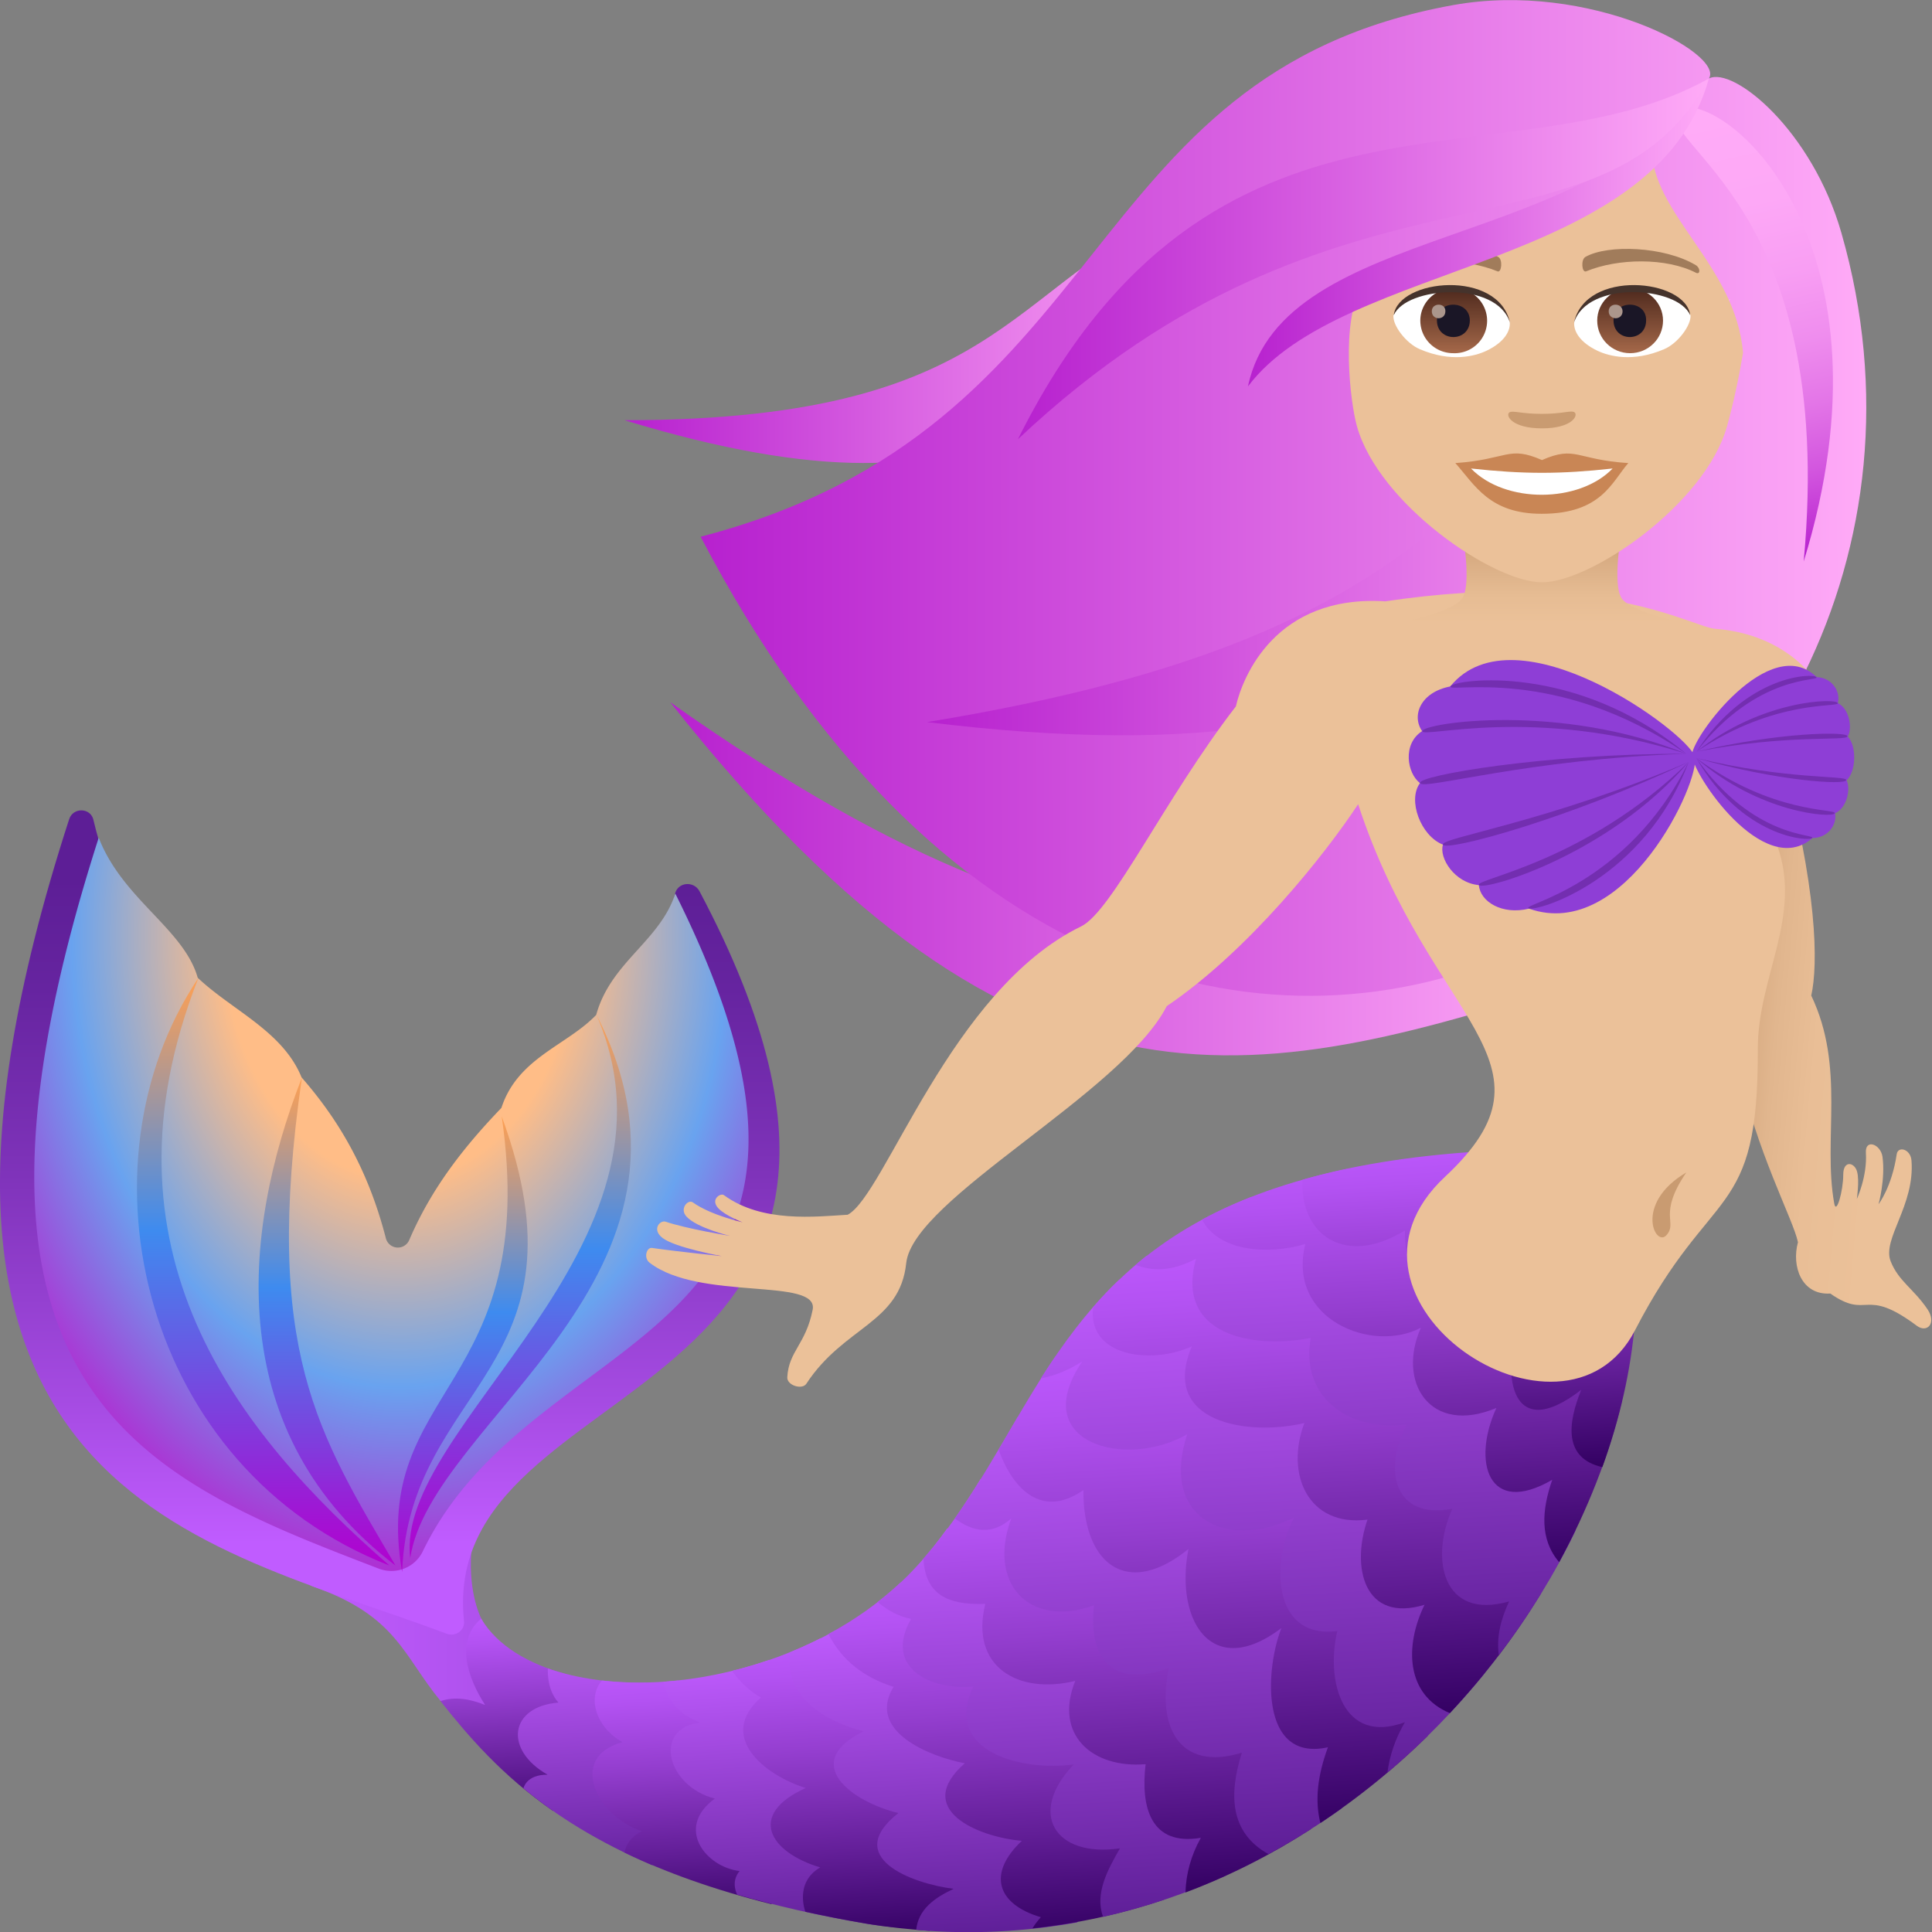 <svg xmlns="http://www.w3.org/2000/svg" xml:space="preserve" style="enable-background:new 0 0 64 64" viewBox="0 0 64 64"><rect x="0" y="0" width="64" height="64" fill="#808080" stroke="none"/><linearGradient id="a" x1="-85.531" x2="-52.025" y1="16.995" y2="16.995" gradientTransform="matrix(1 -.001 -.001 -1 95.752 70.417)" gradientUnits="userSpaceOnUse"><stop offset="0" style="stop-color:#c05cff"/><stop offset="1" style="stop-color:#5d1e96"/></linearGradient><path d="M14.59 56.34c1.57.89 3.03.55 1.35-2.73 0 0-.42-.79-.33-2.15.19-3-6.6.62-5.23 1.1 2.76.96 2.99 2.31 4.21 3.78z" style="fill:url(#a)"/><linearGradient id="b" x1="-1012.307" x2="-1011.229" y1="-925.203" y2="-925.203" gradientTransform="scale(-6.771 6.771) rotate(-86.61 -11.837 -993.814)" gradientUnits="userSpaceOnUse"><stop offset="0" style="stop-color:#320061"/><stop offset=".288" style="stop-color:#621e97"/><stop offset=".62" style="stop-color:#943ecf"/><stop offset=".867" style="stop-color:#b352f2"/><stop offset="1" style="stop-color:#bf59ff"/></linearGradient><path d="M15.94 53.62c-.87.73-.45 1.96.13 2.86-.5-.2-.98-.29-1.48-.13.93 1.17 2.02 2.45 3.73 3.64l.45-4.53c-1.28-.34-2.3-.95-2.83-1.84z" style="fill:url(#b)"/><linearGradient id="c" x1="-1005.773" x2="-1004.719" y1="-931.434" y2="-931.434" gradientTransform="scale(-7.947 7.947) rotate(-86.61 -5.832 -994.02)" gradientUnits="userSpaceOnUse"><stop offset="0" style="stop-color:#5d1e96"/><stop offset="1" style="stop-color:#c05cff"/></linearGradient><path d="M18.15 55.27s-.06.68.35 1.13c-1.62.13-1.82 1.56-.36 2.39-.71-.01-.8.45-.8.45 1.08.9 2.45 1.77 4.27 2.55l-.05-6.05c-1.26.03-2.44-.13-3.41-.47z" style="fill:url(#c)"/><linearGradient id="d" x1="-1002.537" x2="-1001.518" y1="-934.405" y2="-934.405" gradientTransform="scale(-8.665 8.665) rotate(-86.61 -2.978 -993.965)" gradientUnits="userSpaceOnUse"><stop offset="0" style="stop-color:#320061"/><stop offset=".288" style="stop-color:#621e97"/><stop offset=".62" style="stop-color:#943ecf"/><stop offset=".867" style="stop-color:#b352f2"/><stop offset="1" style="stop-color:#bf59ff"/></linearGradient><path d="M19.94 55.67c-.5.57-.19 1.56.68 2.04-1.85.51-.82 2.49.65 2.95-.54.25-.58.71-.58.71 1.33.64 2.92 1.22 4.87 1.71 0 0 .1-5.42-3.1-7.41-.87.09-1.73.09-2.52 0z" style="fill:url(#d)"/><linearGradient id="e" x1="-1000.375" x2="-999.339" y1="-936.735" y2="-936.735" gradientTransform="scale(-9.281 9.281) rotate(-86.61 -.977 -994.1)" gradientUnits="userSpaceOnUse"><stop offset="0" style="stop-color:#5d1e96"/><stop offset="1" style="stop-color:#c05cff"/></linearGradient><path d="M21.98 55.71s.09.93 1.21 1.35c-1.59.2-1.09 2.12.49 2.52-1.33.97-.3 2.27.82 2.4-.31.37-.08.78-.08.78 1.25.36 2.65.69 4.25.96.3.05.59.08.88.12l-4.08-8.85c-1.15.4-2.35.64-3.49.72z" style="fill:url(#e)"/><linearGradient id="f" x1="-998.543" x2="-997.484" y1="-938.339" y2="-938.339" gradientTransform="scale(-9.819 9.819) rotate(-86.61 .54 -994.068)" gradientUnits="userSpaceOnUse"><stop offset="0" style="stop-color:#320061"/><stop offset=".288" style="stop-color:#621e97"/><stop offset=".62" style="stop-color:#943ecf"/><stop offset=".867" style="stop-color:#b352f2"/><stop offset="1" style="stop-color:#bf59ff"/></linearGradient><path d="M24.25 55.35c.26.36.56.66.96.88-1.48 1.3.13 2.58 1.48 3-1.95.88-1.2 2.13.48 2.63-.87.51-.49 1.47-.49 1.47.64.14 1.3.27 2 .39.71.12 1.42.19 2.11.24 3.26-1.35-.26-9.29-3.61-9.69-.94.48-1.94.84-2.93 1.08z" style="fill:url(#f)"/><linearGradient id="g" x1="-997.877" x2="-996.807" y1="-939.092" y2="-939.092" gradientTransform="scale(-10.049 10.049) rotate(-86.61 1.093 -994.061)" gradientUnits="userSpaceOnUse"><stop offset="0" style="stop-color:#5d1e96"/><stop offset="1" style="stop-color:#c05cff"/></linearGradient><path d="M26.18 54.73c-.24 1.45 1.16 2.31 2.43 2.62-2.13 1.05-.39 2.34 1.15 2.71-1.86 1.46.42 2.33 1.83 2.51-.64.3-1.17.68-1.24 1.36 1.84.16 3.62.06 5.34-.25-1.64-8.69-8.01-9.67-8.01-9.67-.49.27-.99.51-1.5.72z" style="fill:url(#g)"/><linearGradient id="h" x1="-995.068" x2="-993.959" y1="-941.778" y2="-941.778" gradientTransform="scale(-11.088 11.088) rotate(-86.61 3.65 -994.272)" gradientUnits="userSpaceOnUse"><stop offset="0" style="stop-color:#320061"/><stop offset=".288" style="stop-color:#621e97"/><stop offset=".62" style="stop-color:#943ecf"/><stop offset=".867" style="stop-color:#b352f2"/><stop offset="1" style="stop-color:#bf59ff"/></linearGradient><path d="M27.44 54.13c.46.89 1.19 1.44 2.16 1.75-.91 1.48 1.23 2.32 2.36 2.53-1.73 1.52.41 2.44 1.89 2.57-1.13 1.06-.86 2.09.63 2.53-.11.12-.2.24-.28.37 1.5-.16 2.96-.48 4.35-.95-.86-6.88-8.71-10.51-8.71-10.51-.73.68-1.54 1.25-2.4 1.71z" style="fill:url(#h)"/><linearGradient id="i" x1="-992.622" x2="-991.494" y1="-944.012" y2="-944.012" gradientTransform="scale(-12.159 12.159) rotate(-86.61 5.822 -994.422)" gradientUnits="userSpaceOnUse"><stop offset="0" style="stop-color:#5d1e96"/><stop offset="1" style="stop-color:#c05cff"/></linearGradient><path d="M30.38 51.87c-.4.44-.84.84-1.31 1.2.33.27.68.47 1.11.56-.91 1.59.61 2.37 2.06 2.24-1.03 2.2 1.68 2.81 3.33 2.58-1.54 1.61-.64 3.09 1.53 2.78-.41.71-.84 1.5-.56 2.27 1.42-.32 2.79-.79 4.09-1.38-.82-8.45-9.25-11.49-9.25-11.49-.3.42-.63.84-1 1.24z" style="fill:url(#i)"/><linearGradient id="j" x1="-991.318" x2="-990.194" y1="-945.274" y2="-945.274" gradientTransform="scale(-12.844 12.844) rotate(-86.61 6.946 -994.53)" gradientUnits="userSpaceOnUse"><stop offset="0" style="stop-color:#320061"/><stop offset=".288" style="stop-color:#621e97"/><stop offset=".62" style="stop-color:#943ecf"/><stop offset=".867" style="stop-color:#b352f2"/><stop offset="1" style="stop-color:#bf59ff"/></linearGradient><path d="M30.59 51.63c.06 1.16.76 1.55 2.05 1.5-.52 2.08 1.09 3.02 2.98 2.55-.72 1.78.56 2.91 2.33 2.76-.17 1.43.17 2.72 1.83 2.44-.32.57-.49 1.17-.51 1.81 1.47-.55 2.86-1.26 4.16-2.1C41.19 50.97 32.48 49 32.48 49c-.56.91-1.16 1.8-1.89 2.63z" style="fill:url(#j)"/><linearGradient id="k" x1="-989.952" x2="-988.806" y1="-946.605" y2="-946.605" gradientTransform="scale(-13.644 13.644) rotate(-86.61 8.18 -994.705)" gradientUnits="userSpaceOnUse"><stop offset="0" style="stop-color:#5d1e96"/><stop offset="1" style="stop-color:#c05cff"/></linearGradient><path d="M31.63 50.3c.6.45 1.24.56 1.87 0-.79 2.12.55 3.65 2.74 2.88-.21 1.84.7 2.75 2.48 2.07-.4 1.91.31 3.45 2.42 2.81-.43 1.35-.42 2.64.88 3.36.84-.46 1.65-.96 2.42-1.51 1.4-7.08-6.01-14-10.72-12.98-.67 1.13-1.32 2.28-2.09 3.37z" style="fill:url(#k)"/><linearGradient id="l" x1="-988.671" x2="-987.535" y1="-947.897" y2="-947.897" gradientTransform="scale(-14.536 14.536) rotate(-86.61 9.335 -994.85)" gradientUnits="userSpaceOnUse"><stop offset="0" style="stop-color:#320061"/><stop offset=".288" style="stop-color:#621e97"/><stop offset=".62" style="stop-color:#943ecf"/><stop offset=".867" style="stop-color:#b352f2"/><stop offset="1" style="stop-color:#bf59ff"/></linearGradient><path d="M33.08 48.02c.46 1.28 1.41 2.31 2.81 1.34-.02 2.44 1.44 3.61 3.48 1.95-.46 2.37.77 4.37 3.08 2.62-.54 1.36-.72 4.45 1.54 3.95-.3.82-.46 1.67-.25 2.51a24.15 24.15 0 0 0 3.55-2.88c.87-5.21-4.97-13.32-12.33-12.57-.68 1-1.27 2.04-1.88 3.08z" style="fill:url(#l)"/><linearGradient id="m" x1="-987.032" x2="-985.917" y1="-949.444" y2="-949.444" gradientTransform="scale(-15.755 15.755) rotate(-86.61 10.812 -995.024)" gradientUnits="userSpaceOnUse"><stop offset="0" style="stop-color:#5d1e96"/><stop offset="1" style="stop-color:#c05cff"/></linearGradient><path d="M34.48 45.66c.48-.09.93-.28 1.37-.56-1.84 2.72 1.46 3.58 3.48 2.41-.9 2.7 1.22 3.9 3.54 2.76-.75 1.38-.77 4.04 1.43 3.76-.39 1.65.17 3.79 2.24 3.02-.32.55-.5 1.08-.58 1.67 1.19-1 2.27-2.12 3.23-3.3-1.52-7.76-5.34-12.38-12.11-13.03-1.05 1-1.87 2.12-2.6 3.27z" style="fill:url(#m)"/><linearGradient id="n" x1="-988.309" x2="-987.198" y1="-948.218" y2="-948.218" gradientTransform="scale(-14.766 14.766) rotate(-86.61 9.426 -994.88)" gradientUnits="userSpaceOnUse"><stop offset="0" style="stop-color:#320061"/><stop offset=".288" style="stop-color:#621e97"/><stop offset=".62" style="stop-color:#943ecf"/><stop offset=".867" style="stop-color:#b352f2"/><stop offset="1" style="stop-color:#bf59ff"/></linearGradient><path d="M36.21 43.3c-.2 1.63 1.91 1.92 3.27 1.3-1.07 2.54 1.87 2.98 3.73 2.54-.64 1.67.11 3.45 2.09 3.2-.55 1.58-.11 3.43 1.89 2.82-.66 1.35-.63 2.98.84 3.59 1.15-1.23 2.16-2.55 3.01-3.95-.75-7.55-6.55-12.5-13.07-11.19-.66.53-1.24 1.09-1.76 1.69z" style="fill:url(#n)"/><linearGradient id="o" x1="-987.071" x2="-985.992" y1="-949.459" y2="-949.459" gradientTransform="scale(-15.717 15.717) rotate(-86.61 10.575 -995.062)" gradientUnits="userSpaceOnUse"><stop offset="0" style="stop-color:#5d1e96"/><stop offset="1" style="stop-color:#c05cff"/></linearGradient><path d="M37.62 41.9c.66.26 1.3.16 2-.2-.71 2.52 1.87 3 3.8 2.62-.36 2.01 1.34 3.13 3.19 2.86-.79 1.46-.47 3.17 1.5 2.8-.75 1.66-.32 3.7 1.88 3.07-.28.61-.42 1.17-.34 1.78 1-1.31 1.85-2.69 2.54-4.12.12-5.05-3.7-10.62-10.76-11.05-1.56.61-2.79 1.38-3.81 2.24z" style="fill:url(#o)"/><linearGradient id="p" x1="-989.983" x2="-988.915" y1="-946.709" y2="-946.709" gradientTransform="scale(-13.654 13.654) rotate(-86.61 7.534 -994.78)" gradientUnits="userSpaceOnUse"><stop offset="0" style="stop-color:#320061"/><stop offset=".288" style="stop-color:#621e97"/><stop offset=".62" style="stop-color:#943ecf"/><stop offset=".867" style="stop-color:#b352f2"/><stop offset="1" style="stop-color:#bf59ff"/></linearGradient><path d="M44.62 38.72c-1.94.41-3.5.98-4.8 1.68.55 1.07 2.19 1.17 3.42.81-.62 2.51 2.24 3.63 3.83 2.77-.81 1.81.31 3.58 2.5 2.66-.81 1.76-.29 3.62 1.85 2.38-.34.98-.43 1.96.23 2.73.94-1.73 1.65-3.53 2.08-5.33-.01.01-1.17-5.67-9.11-7.7z" style="fill:url(#p)"/><linearGradient id="q" x1="-996.316" x2="-995.25" y1="-940.694" y2="-940.694" gradientTransform="scale(-10.622 10.622) rotate(-86.61 1.006 -994.134)" gradientUnits="userSpaceOnUse"><stop offset="0" style="stop-color:#320061"/><stop offset=".288" style="stop-color:#621e97"/><stop offset=".62" style="stop-color:#943ecf"/><stop offset=".867" style="stop-color:#b352f2"/><stop offset="1" style="stop-color:#bf59ff"/></linearGradient><path d="M46.54 40.76c-.05 2.04 1.86 4.54 3.84 2.75-.68 1.9-.42 4.4 2 2.53-.45 1.11-.59 2.27.7 2.56.58-1.6.95-3.22 1.08-4.82.34-4.06-5.25-5.63-5.25-5.63-2.27.15-4.16.47-5.76.93-.1 1.8 1.39 2.91 3.39 1.68z" style="fill:url(#q)"/><linearGradient id="r" x1="-979.567" x2="-978.567" y1="-977.962" y2="-977.962" gradientTransform="rotate(-90.074 -5.773 -26701.288) scale(27.319)" gradientUnits="userSpaceOnUse"><stop offset="0" style="stop-color:#c05cff"/><stop offset=".103" style="stop-color:#c05cff"/><stop offset=".262" style="stop-color:#a74ce4"/><stop offset=".547" style="stop-color:#7f33ba"/><stop offset=".77" style="stop-color:#6624a0"/><stop offset=".903" style="stop-color:#5d1e96"/><stop offset="1" style="stop-color:#5d1e96"/></linearGradient><path d="M2.29 27.14C-4.99 49.59 6.7 51.07 14.8 54.12c.3.11.61-.12.57-.43-.88-8.53 17.03-6.76 7.8-24.17-.19-.35-.72-.3-.81.09-1.04 4.68-5.92 6-8.91 12.86-.17.4-.74.33-.82-.1-1.36-7.9-7.93-8.31-9.53-15.19-.08-.43-.68-.45-.81-.04z" style="fill:url(#r)"/><radialGradient id="s" cx="-980.132" cy="-979.179" r=".895" gradientTransform="matrix(-.032 -24.306 17.605 -.023 17220.428 -23814.596)" gradientUnits="userSpaceOnUse"><stop offset=".369" style="stop-color:#ffbd87"/><stop offset=".687" style="stop-color:#69a3ef"/><stop offset="1" style="stop-color:#b721cf"/></radialGradient><path d="M3.27 27.75c-5.89 18.37 1.46 21.21 9.27 24.21.57.22 1.21-.03 1.47-.58 3.77-7.8 15.91-6.65 8.36-21.78-.51 1.58-2.14 2.27-2.62 4.02-.98 1.02-2.6 1.42-3.14 3.08-1.18 1.23-2.29 2.6-3.05 4.37a.41.41 0 0 1-.78-.06c-.61-2.36-1.63-3.99-2.79-5.32-.62-1.53-2.3-2.22-3.44-3.3-.46-1.62-2.49-2.6-3.28-4.64z" style="fill:url(#s)"/><linearGradient id="t" x1="8.717" x2="8.717" y1="51.863" y2="32.396" gradientUnits="userSpaceOnUse"><stop offset="0" style="stop-color:#b200cf"/><stop offset=".57" style="stop-color:#3e8bef"/><stop offset="1" style="stop-color:#ffa052"/></linearGradient><path d="M6.57 32.4C2.4 38.62 4.71 48.67 12.9 51.86 7.83 47.45 3.03 41.4 6.57 32.4z" style="fill:url(#t)"/><linearGradient id="u" x1="10.836" x2="10.836" y1="51.863" y2="35.698" gradientUnits="userSpaceOnUse"><stop offset="0" style="stop-color:#b200cf"/><stop offset=".57" style="stop-color:#3e8bef"/><stop offset="1" style="stop-color:#ffa052"/></linearGradient><path d="M10 35.7c-2.04 5.22-2.6 11.8 3.1 16.16-2.56-4.37-4.4-7.13-3.1-16.16z" style="fill:url(#u)"/><linearGradient id="v" x1="17.233" x2="17.233" y1="51.615" y2="33.621" gradientUnits="userSpaceOnUse"><stop offset="0" style="stop-color:#b200cf"/><stop offset=".57" style="stop-color:#3e8bef"/><stop offset="1" style="stop-color:#ffa052"/></linearGradient><path d="M19.76 33.62c4.44 8.68-5.48 13.41-6.17 17.99-.54-4.35 9.5-10.32 6.17-17.99z" style="fill:url(#v)"/><linearGradient id="w" x1="15.33" x2="15.33" y1="52.071" y2="36.985" gradientUnits="userSpaceOnUse"><stop offset="0" style="stop-color:#b200cf"/><stop offset=".57" style="stop-color:#3e8bef"/><stop offset="1" style="stop-color:#ffa052"/></linearGradient><path d="M16.62 36.98c3.07 8.39-3.05 8.88-3.3 15.09-1.07-6.12 4.6-6.05 3.3-15.09z" style="fill:url(#w)"/><linearGradient id="x" x1="-73.487" x2="-43.103" y1="41.391" y2="41.391" gradientTransform="matrix(1 -.001 -.001 -1 95.752 70.417)" gradientUnits="userSpaceOnUse"><stop offset="0" style="stop-color:#b721cf"/><stop offset="1" style="stop-color:#ffabf7"/></linearGradient><path d="M52.6 32.42c-10.34-3.31-14.41 2.15-30.4-9.16 11.83 14.96 19.73 12.53 30.4 9.16z" style="fill:url(#x)"/><linearGradient id="y" x1="-74.986" x2="-55.697" y1="59.513" y2="59.513" gradientTransform="matrix(1 -.001 -.001 -1 95.752 70.417)" gradientUnits="userSpaceOnUse"><stop offset="0" style="stop-color:#b721cf"/><stop offset="1" style="stop-color:#ffabf7"/></linearGradient><path d="M39.97 6.62c-6.65 2.37-6.12 7.3-19.28 7.3 12.82 3.91 15.59-.84 19.28-7.3z" style="fill:url(#y)"/><linearGradient id="z" x1="-72.471" x2="-33.855" y1="53.988" y2="53.988" gradientTransform="matrix(1 -.001 -.001 -1 95.752 70.417)" gradientUnits="userSpaceOnUse"><stop offset="0" style="stop-color:#b721cf"/><stop offset="1" style="stop-color:#ffabf7"/></linearGradient><path d="M61 7.72c-.97-3.4-3.58-5.53-4.39-5.12.53-.82-3.95-3.25-8.48-2.43-12.64 2.29-11.04 14-24.92 17.61C38.46 47 67.03 28.77 61 7.72z" style="fill:url(#z)"/><linearGradient id="A" x1="-64.986" x2="-38.353" y1="53.354" y2="53.354" gradientTransform="matrix(1 -.001 -.001 -1 95.752 70.417)" gradientUnits="userSpaceOnUse"><stop offset="0" style="stop-color:#b721cf"/><stop offset="1" style="stop-color:#ffabf7"/></linearGradient><path d="M57.32 9.9c-9.35 4.72-7.95 10.97-26.61 14.02 18.3 2.26 21.59-4.5 26.61-14.02z" style="fill:url(#A)"/><linearGradient id="B" x1="56.906" x2="64.783" y1="34.057" y2="34.742" gradientUnits="userSpaceOnUse"><stop offset="0" style="stop-color:#c99b71"/><stop offset=".095" style="stop-color:#d5a87f"/><stop offset=".241" style="stop-color:#e1b68e"/><stop offset=".417" style="stop-color:#e9be96"/><stop offset=".693" style="stop-color:#ebc199"/><stop offset=".735" style="stop-color:#ebc199"/><stop offset="1" style="stop-color:#ebc199"/></linearGradient><path d="M58.97 24.89c1.25 4.55 1.26 7.07 1.03 8.09 1.14 2.39.38 4.75.76 6.88.07.41.3-.41.3-.95 0-.49.38-.41.46-.09.08.29-.01.9-.01.9s.35-.75.3-1.53c-.03-.48.49-.29.55.13.1.74-.13 1.57-.13 1.57s.44-.57.6-1.65c.04-.29.46-.18.49.2.12 1.49-.98 2.6-.69 3.34.26.66.76.91 1.22 1.59.31.46-.01.8-.35.55-1.77-1.32-1.59-.18-2.87-1.07-.95.06-1.29-.9-1.07-1.7-.33-1.56-4.83-8.76-.59-16.26z" style="fill:url(#B)"/><path d="M56.82 20.83c-.78-.06-3.77-1.98-10.93-.91-3.64-.23-4.73 2.51-4.95 3.48-2.35 3.04-4.1 6.79-5.13 7.29-4.31 2.09-6.5 8.91-7.73 9.55-1.05.06-2.83.28-4.1-.65-.1-.08-.46.13-.19.43.23.25.81.47.81.47s-1.05-.23-1.65-.66c-.16-.11-.45.21-.21.47.35.38 1.44.64 1.44.64s-1.42-.23-2.13-.47c-.19-.06-.47.26-.1.54.41.32 1.96.6 1.96.6s-1.4-.14-2.31-.27c-.18-.03-.29.33-.08.49 1.66 1.28 5.62.47 5.4 1.56-.23 1.15-.79 1.36-.84 2.23-.02.27.49.43.63.22 1.25-1.91 3.1-2 3.31-4 .23-2.13 7.14-5.62 8.63-8.51 2.73-1.85 5.26-5.05 6.34-6.69 2.38 7.27 6.98 8.51 2.88 12.34-4.4 4.1 3.94 9.63 6.29 5.09 2.54-4.92 4.09-3.58 4.07-9.31-.01-2.4 1.49-4.4.64-6.76 3.57-2.51 1.94-6.87-2.05-7.17z" style="fill:#ebc199"/><linearGradient id="C" x1="51.08" x2="51.08" y1="20.623" y2="17.576" gradientUnits="userSpaceOnUse"><stop offset="0" style="stop-color:#ebc199"/><stop offset=".3" style="stop-color:#e6bc93"/><stop offset=".693" style="stop-color:#d8ac83"/><stop offset="1" style="stop-color:#c99b71"/></linearGradient><path d="M55.72 20.62s-1.7-.35-2-.8c-.32-.47 0-2.25 0-2.25h-5.28s.32 1.78 0 2.25c-.3.45-2 .8-2 .8h9.28z" style="fill:url(#C)"/><path d="M55.86 38.84c-.95 1.4-.28 1.64-.65 2.07-.37.44-1.1-1.04.65-2.07z" style="fill:#c99b71"/><path d="M60.04 27.76c.51 0 .82-.44.75-.82.4-.18.52-.82.38-1.09.32-.29.34-1.14.04-1.45.15-.26.07-.91-.33-1.11.1-.38-.19-.84-.7-.86-1.54-1.5-4.11 1.96-4.13 2.57-.02.6 2.37 4.18 3.99 2.76z" style="fill:#8e3ed6"/><path d="M56.2 24.9c1.66-2.57 3.86-2.6 3.97-2.47.14.15-1.94-.13-3.97 2.47z" style="fill:#732eb0"/><path d="M56.2 24.9c2.15-1.73 4.63-1.78 4.68-1.61.04.16-2.06-.15-4.68 1.61zm0 0c2.68-.64 5.01-.68 5-.51-.01.17-1.97-.08-5 .51zm-.01.21c1.52 2.64 3.72 2.77 3.84 2.65.14-.14-1.95.04-3.84-2.65z" style="fill:#732eb0"/><path d="M56.19 25.11c2.06 1.83 4.53 2 4.59 1.83.05-.16-2.05.04-4.59-1.83zm0 0c2.64.76 4.96.91 4.97.73.01-.16-1.97 0-4.97-.73z" style="fill:#732eb0"/><path d="M48.04 22.74c-.98.19-1.29.96-.93 1.48-.66.42-.5 1.4-.07 1.72-.42.56.02 1.75.76 2.04-.14.43.38 1.27 1.19 1.34.04.54.76 1 1.66.78 3.2 1.13 5.71-4.26 5.49-5.04-.24-.8-5.93-4.98-8.1-2.32z" style="fill:#8e3ed6"/><path d="M55.94 25.24c-1.48 3.92-5.04 4.97-5.3 4.85-.3-.12 3.25-.72 5.3-4.85z" style="fill:#732eb0"/><path d="M55.94 25.24c-2.64 3.08-6.78 4.28-6.95 4.08-.17-.2 3.55-.75 6.95-4.08zm0 0c-4.01 1.9-8.05 2.98-8.14 2.74-.09-.23 3.5-.75 8.14-2.74zm-.08-.27c-3.67-3.04-7.66-2.46-7.81-2.24-.18.26 3.48-.74 7.81 2.24z" style="fill:#732eb0"/><path d="M55.86 24.97c-4.19-1.71-8.73-1.02-8.74-.75-.01.25 3.7-.85 8.74.75zm0 0c-4.65-.01-8.91.72-8.82.97.09.25 3.56-.8 8.82-.97z" style="fill:#732eb0"/><path d="M54.71 4.86c-2.58 2.26-6.29 2.71-9.58 4.59-.73 1.18-.4 3.89-.18 4.67.72 2.57 4.51 5.17 6.13 5.17s5.41-2.59 6.13-5.17c.22-.79.4-1.65.53-2.43-.24-2.91-3.04-4.6-3.03-6.83z" style="fill:#ebc199"/><path d="M51.08 15.24c-1.12-.49-1.13-.02-2.87.1.65.73 1.13 1.68 2.86 1.68 1.99 0 2.33-1.07 2.87-1.68-1.73-.11-1.74-.59-2.86-.1z" style="fill:#c98655"/><path d="M48.73 15.52c1.13 1.17 3.58 1.15 4.69 0-1.74.19-2.94.19-4.69 0z" style="fill:#fff"/><path d="M56.17 8.78c-1.04-.62-2.91-.69-3.65-.27-.16.09-.12.53.02.48 1.06-.44 2.66-.46 3.65.05.14.06.14-.17-.02-.26zm-10.19 0c1.04-.62 2.91-.69 3.65-.27.16.09.11.53-.02.48-1.06-.44-2.66-.46-3.65.05-.13.06-.13-.17.02-.26z" style="fill:#a17c5b"/><path d="M52.16 13.66c-.11-.08-.38.05-1.08.05-.7 0-.96-.12-1.08-.05-.14.1.08.53 1.08.53s1.21-.43 1.08-.53z" style="fill:#c99b71"/><path d="M50.01 10.65c.04.31-.18.69-.77.97-.38.18-1.17.39-2.2-.05-.46-.19-.92-.8-.88-1.13.56-1.05 3.33-1.2 3.85.21z" style="fill:#fff"/><linearGradient id="D" x1="-421.096" x2="-421.096" y1="480.483" y2="480.811" gradientTransform="matrix(6.57 0 0 -6.57 2814.782 3168.527)" gradientUnits="userSpaceOnUse"><stop offset="0" style="stop-color:#a6694a"/><stop offset="1" style="stop-color:#4f2a1e"/></linearGradient><path d="M48.14 9.55a1.076 1.076 0 1 1 0 2.15c-.6 0-1.09-.48-1.09-1.08 0-.59.49-1.07 1.09-1.07z" style="fill:url(#D)"/><path d="M47.6 10.61c0 .74 1.09.74 1.09 0-.01-.69-1.09-.69-1.09 0z" style="fill:#1a1626"/><path d="M47.43 10.31c0 .31.45.31.45 0 .01-.29-.45-.29-.45 0z" style="fill:#ab968c"/><path d="M50.02 10.69c-.44-1.41-3.44-1.2-3.85-.25.15-1.21 3.47-1.53 3.85.25z" style="fill:#45332c"/><path d="M52.15 10.65c-.04.31.18.69.77.97.38.18 1.17.39 2.2-.05.46-.19.91-.8.88-1.13-.56-1.05-3.33-1.2-3.85.21z" style="fill:#fff"/><linearGradient id="E" x1="-422.903" x2="-422.903" y1="480.483" y2="480.811" gradientTransform="matrix(6.57 0 0 -6.57 2832.512 3168.527)" gradientUnits="userSpaceOnUse"><stop offset="0" style="stop-color:#a6694a"/><stop offset="1" style="stop-color:#4f2a1e"/></linearGradient><path d="M54 9.55c.6 0 1.09.48 1.09 1.07 0 .6-.49 1.08-1.09 1.08-.6 0-1.09-.48-1.09-1.08 0-.59.49-1.07 1.09-1.07z" style="fill:url(#E)"/><path d="M53.45 10.61c0 .74 1.08.74 1.08 0 .01-.69-1.08-.69-1.08 0z" style="fill:#1a1626"/><path d="M53.29 10.31c0 .31.46.31.46 0-.01-.29-.46-.29-.46 0z" style="fill:#ab968c"/><path d="M52.14 10.69c.44-1.41 3.44-1.21 3.85-.25-.15-1.21-3.47-1.53-3.85.25z" style="fill:#45332c"/><linearGradient id="F" x1="60.541" x2="57.251" y1="18.223" y2="3.642" gradientUnits="userSpaceOnUse"><stop offset="0" style="stop-color:#b721cf"/><stop offset=".052" style="stop-color:#c032d4"/><stop offset=".184" style="stop-color:#d357df"/><stop offset=".323" style="stop-color:#e375e7"/><stop offset=".467" style="stop-color:#ef8dee"/><stop offset=".621" style="stop-color:#f89ef3"/><stop offset=".789" style="stop-color:#fda8f6"/><stop offset="1" style="stop-color:#ffabf7"/></linearGradient><path d="M55.57 3.57c-.81 1.28 5.29 3.02 4.18 15.03 3.21-10.44-2.44-15.52-4.18-15.03z" style="fill:url(#F)"/><linearGradient id="G" x1="-54.336" x2="-39.052" y1="62.776" y2="62.776" gradientTransform="matrix(1 -.001 -.001 -1 95.752 70.417)" gradientUnits="userSpaceOnUse"><stop offset="0" style="stop-color:#b721cf"/><stop offset="1" style="stop-color:#ffabf7"/></linearGradient><path d="M41.34 12.8C44.5 8.61 54.85 8.96 56.61 2.6c-3.72 5.8-14.1 4.68-15.27 10.2z" style="fill:url(#G)"/><linearGradient id="H" x1="-61.957" x2="-39.052" y1="61.907" y2="61.907" gradientTransform="matrix(1 -.001 -.001 -1 95.752 70.417)" gradientUnits="userSpaceOnUse"><stop offset="0" style="stop-color:#b721cf"/><stop offset="1" style="stop-color:#ffabf7"/></linearGradient><path d="M56.61 2.6c-6.62 3.69-16.46-.93-22.89 11.95C44.46 4.44 53.08 9.13 56.61 2.6z" style="fill:url(#H)"/></svg>